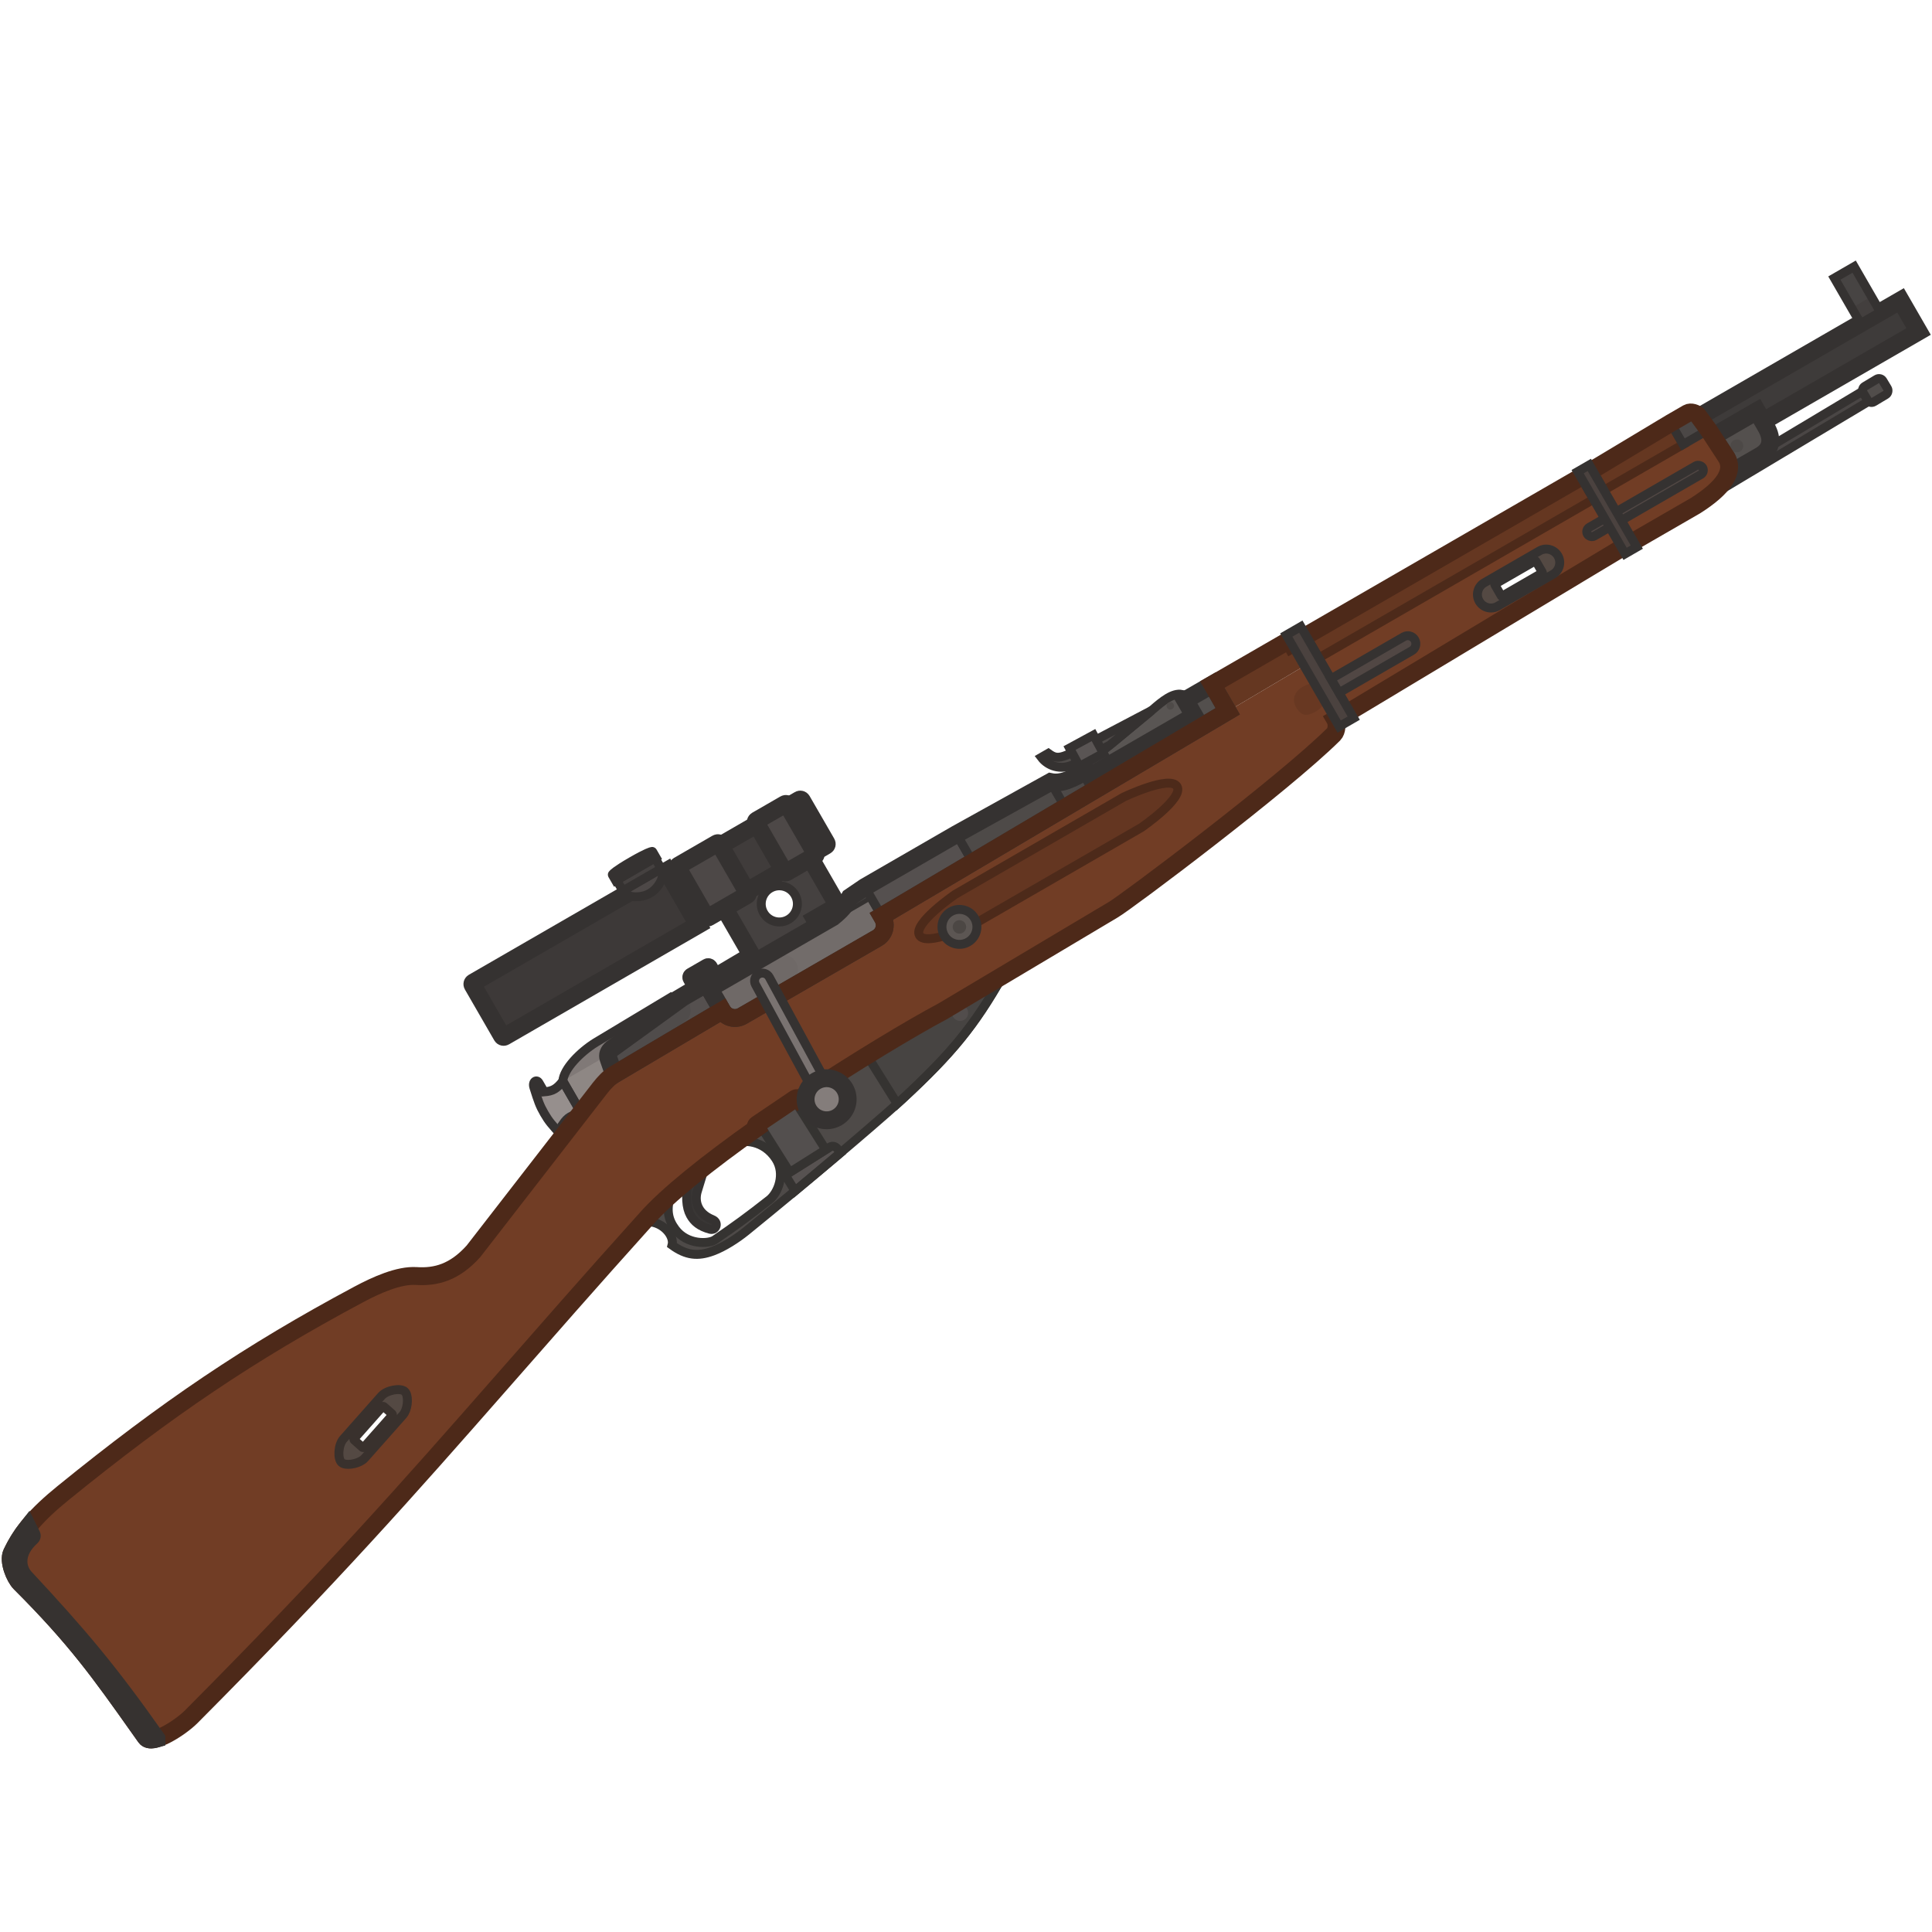 <svg width="110" height="110" viewBox="0 0 110 110" fill="none" xmlns="http://www.w3.org/2000/svg">
<g clip-path="url(#clip0_619_1198)">
<rect x="96.527" y="23.847" width="13.492" height="2.049" transform="rotate(-30 96.527 23.847)" fill="#3E3B3A" stroke="#353231" stroke-width="1.017"/>
<rect x="96.262" y="28.133" width="11.532" height="0.67" transform="rotate(-30.897 96.262 28.133)" fill="#4A4645" stroke="#353231" stroke-width="0.509"/>
<path d="M98.361 27.022C98.508 26.653 98.477 26.299 98.246 25.964L97.52 24.852L100.03 23.403L100.554 24.311C100.974 25.038 100.823 25.6 100.225 25.946L98.361 27.022Z" fill="#54504E" stroke="#353231" stroke-width="1.017"/>
<path d="M91.32 27.907L93.006 30.826L96.525 28.795C98.143 27.772 98.825 26.806 98.245 25.963L97.27 24.472L91.32 27.907Z" fill="#713D25"/>
<path d="M95.121 24.084L90.66 26.764L91.321 27.908L95.827 25.306L95.121 24.084Z" fill="#653721" stroke="#4D2A1A" stroke-width="0.509"/>
<path d="M95.827 25.306L95.121 24.084L96.088 23.526C96.265 23.424 96.565 23.523 96.684 23.67L97.271 24.472L95.827 25.306Z" fill="#4B4746" stroke="#353231" stroke-width="0.509"/>
<path fill-rule="evenodd" clip-rule="evenodd" d="M92.335 31.2L90.732 28.424L75.092 37.454L76.852 40.503L92.335 31.2ZM85.118 33.257C85.106 33.264 85.102 33.279 85.109 33.291L85.482 33.937C85.489 33.949 85.504 33.953 85.516 33.946L87.807 32.624C87.819 32.617 87.823 32.601 87.816 32.589L87.444 31.943C87.437 31.931 87.421 31.927 87.409 31.934L85.118 33.257Z" fill="#713D25"/>
<path d="M33.106 63.392L32.045 61.554C32.096 60.854 33.031 59.903 33.915 59.354L38.112 56.833L38.711 57.96L34.868 60.179L35.819 61.826L33.106 63.392Z" fill="#807977"/>
<path d="M33.107 63.392C32.548 63.471 32.319 63.608 32.046 64.004L32.346 64.524C32.474 64.745 32.209 64.898 31.97 64.638C31.406 64.023 31.241 63.833 30.986 63.391C30.731 62.95 30.649 62.711 30.398 61.915C30.292 61.578 30.557 61.425 30.685 61.647L30.985 62.166C31.465 62.128 31.698 61.998 32.045 61.554C32.68 62.652 32.472 62.294 33.107 63.392Z" fill="#968F8D"/>
<path d="M32.045 61.554L33.106 63.392L35.819 61.825L34.758 59.988L32.045 61.554Z" fill="#8E8784"/>
<path d="M33.106 63.392L32.045 61.554C32.096 60.854 33.031 59.903 33.915 59.354L38.112 56.833L38.711 57.96L34.868 60.179L35.819 61.826L33.106 63.392Z" stroke="#353231" stroke-width="0.509"/>
<path d="M33.107 63.392C32.548 63.471 32.319 63.608 32.046 64.004L32.346 64.524C32.474 64.745 32.209 64.898 31.97 64.638C31.406 64.023 31.241 63.833 30.986 63.391C30.731 62.95 30.649 62.711 30.398 61.915C30.292 61.578 30.557 61.425 30.685 61.647L30.985 62.166C31.465 62.128 31.698 61.998 32.045 61.554C32.68 62.652 32.472 62.294 33.107 63.392Z" stroke="#353231" stroke-width="0.509"/>
<path fill-rule="evenodd" clip-rule="evenodd" d="M46.051 48.705L41.144 51.538L42.797 54.4L40.71 55.635C40.698 55.642 40.682 55.638 40.675 55.626L40.366 55.091C40.352 55.066 40.321 55.058 40.296 55.072L39.385 55.598C39.36 55.612 39.352 55.644 39.366 55.668L39.681 56.215C39.688 56.227 39.684 56.242 39.672 56.249L38.857 56.732L39.309 57.516L48.181 52.394L46.051 48.705ZM44.888 52.356C45.38 52.071 45.549 51.442 45.264 50.949C44.98 50.457 44.35 50.288 43.858 50.572C43.366 50.857 43.197 51.486 43.481 51.979C43.766 52.471 44.395 52.64 44.888 52.356Z" fill="#454140"/>
<path d="M46.051 48.705L41.144 51.538L42.797 54.4L40.71 55.635C40.698 55.642 40.682 55.638 40.675 55.626L40.366 55.091C40.352 55.066 40.321 55.058 40.296 55.072L39.385 55.598C39.36 55.612 39.352 55.644 39.366 55.668L39.681 56.215C39.688 56.227 39.684 56.242 39.672 56.249L38.857 56.732L39.309 57.516L48.181 52.394L46.051 48.705Z" stroke="#353231" stroke-width="1.017"/>
<path d="M44.886 52.355C45.379 52.071 45.547 51.441 45.263 50.949C44.979 50.456 44.349 50.288 43.856 50.572C43.364 50.856 43.195 51.486 43.48 51.979C43.764 52.471 44.394 52.64 44.886 52.355Z" stroke="#353231" stroke-width="0.509"/>
<path d="M26.909 56.082C26.88 56.033 26.897 55.97 26.946 55.942L37.972 49.576L39.751 52.656L28.725 59.022C28.676 59.05 28.613 59.034 28.584 58.984L26.909 56.082Z" fill="#3D3938" stroke="#353231" stroke-width="1.017"/>
<path d="M38.109 49.812L45.514 45.537C45.563 45.508 45.626 45.525 45.654 45.574L47.058 48.005C47.086 48.055 47.069 48.118 47.02 48.146L39.616 52.421L38.109 49.812Z" fill="#403C3B" stroke="#353231" stroke-width="1.017"/>
<path d="M38.59 49.427C38.562 49.378 38.579 49.315 38.628 49.286L40.823 48.019C40.873 47.991 40.935 48.008 40.964 48.057L42.562 50.825C42.591 50.874 42.574 50.937 42.525 50.966L40.329 52.233C40.28 52.261 40.217 52.245 40.189 52.196L38.59 49.427Z" fill="#4D4847" stroke="#353231" stroke-width="1.017"/>
<path d="M43.044 46.856C43.015 46.806 43.032 46.744 43.081 46.715L44.692 45.785C44.741 45.757 44.804 45.774 44.832 45.823L46.431 48.592C46.459 48.641 46.442 48.704 46.393 48.732L44.782 49.662C44.733 49.69 44.67 49.673 44.642 49.624L43.044 46.856Z" fill="#4D4847" stroke="#353231" stroke-width="1.017"/>
<path d="M35.545 50.674L37.565 49.507L37.702 49.744C37.791 49.898 37.539 50.55 37 50.861C36.461 51.172 35.771 51.066 35.681 50.91L35.545 50.674Z" fill="#4D4847" stroke="#353231" stroke-width="0.509"/>
<path d="M35.109 50.109L37.295 48.848L37.622 49.414C37.636 49.439 37.628 49.47 37.603 49.485L35.507 50.695C35.482 50.709 35.451 50.701 35.437 50.676L35.109 50.109Z" fill="#454140" stroke="#353231" stroke-width="0.509"/>
<path d="M34.868 49.816C34.862 49.805 34.861 49.792 34.868 49.782C34.906 49.73 35.089 49.547 35.952 49.048C36.816 48.55 37.066 48.483 37.13 48.476C37.142 48.475 37.153 48.482 37.159 48.493L37.346 48.817L35.055 50.14L34.868 49.816Z" fill="#3F3C3B" stroke="#353231" stroke-width="0.509"/>
<path fill-rule="evenodd" clip-rule="evenodd" d="M42.263 57.848C41.86 58.08 41.345 57.942 41.113 57.539L34.988 61.165C34.689 61.337 34.415 61.628 34.161 61.951L26.956 71.245C25.88 72.441 24.83 72.725 23.7 72.652C22.711 72.588 21.426 73.164 20.405 73.71C14.194 77.033 9.502 80.208 3.588 85.012C2.084 86.234 1.255 87.198 0.672 88.425C0.455 88.881 0.837 89.816 1.15 90.129C4.317 93.29 5.7 95.243 7.929 98.393C8.049 98.562 8.171 98.735 8.297 98.912C8.645 99.403 10.259 98.375 10.884 97.748C18.901 89.687 23.146 84.851 28.534 78.713C30.918 75.996 33.527 73.025 36.785 69.405C37.967 68.055 40.363 66.149 43.051 64.248C43.003 64.178 43.017 64.076 43.087 64.029L45.278 62.548C45.345 62.502 45.435 62.517 45.484 62.58C45.515 62.559 45.546 62.538 45.578 62.518C48.644 60.482 51.853 58.548 53.681 57.574L63.38 51.797C64.142 51.358 73.076 44.648 75.94 41.802C76.109 41.635 76.15 41.2 76.016 40.968L74.256 37.919L50.202 52.16L50.259 52.259C50.492 52.662 50.354 53.177 49.951 53.409L42.263 57.848ZM21.858 80.089C21.831 80.066 21.791 80.068 21.768 80.094L20.166 81.903C20.142 81.93 20.145 81.97 20.171 81.993L20.682 82.445L22.369 80.541L21.858 80.089Z" fill="#713D25"/>
<path d="M36.786 69.406L36.768 69.426L36.904 69.558C37.774 69.586 38.404 70.371 38.264 70.894C39.084 71.489 39.743 71.543 40.581 71.235C41.207 71.006 41.949 70.527 42.484 70.092C45.863 67.351 49.639 64.145 51.102 62.828C51.096 62.834 51.09 62.839 51.084 62.844L49.367 60.093C48.153 60.843 46.853 61.672 45.578 62.518L45.484 62.58C45.435 62.517 45.345 62.502 45.278 62.548L43.088 64.029C43.018 64.076 43.004 64.178 43.051 64.248C42.643 64.537 42.242 64.826 41.85 65.113C42.3 64.878 43.483 64.903 44.175 65.979C44.734 66.849 44.29 67.931 43.801 68.316C42.539 69.307 41.899 69.767 40.697 70.594C40.349 70.833 39.115 70.888 38.45 69.992C38.057 69.463 37.91 68.915 38.19 68.022C37.626 68.525 37.148 68.991 36.786 69.406Z" fill="#4E4A48"/>
<path d="M47.843 65.647C47.041 66.326 46.165 67.062 45.265 67.809L44.712 66.907L47.239 65.315C47.339 65.258 47.523 65.195 47.709 65.441L47.843 65.647Z" fill="#575251" stroke="#353331" stroke-width="0.509"/>
<path d="M43.201 63.952L45.206 62.596L47.012 65.457L44.965 66.747L43.201 63.952Z" fill="#534F4E" stroke="#353331" stroke-width="0.509"/>
<path d="M51.084 62.844C51.202 62.738 51.305 62.644 51.393 62.563C54.186 59.97 55.458 58.43 57.101 55.538L53.682 57.574C52.614 58.143 51.074 59.04 49.367 60.093L51.084 62.844Z" fill="#474442" stroke="#353331" stroke-width="0.509"/>
<path d="M34.962 61.18L34.643 60.259C34.581 60.074 34.637 59.865 34.85 59.698L38.869 56.788L40.228 56.003L41.114 57.538L34.989 61.164C34.98 61.169 34.971 61.174 34.962 61.18Z" fill="#55504F"/>
<path d="M49.533 51L40.387 56.28L41.114 57.539C41.346 57.942 41.861 58.08 42.264 57.848L49.952 53.409C50.354 53.176 50.492 52.662 50.26 52.259L49.533 51Z" fill="#726C6A" stroke="#353231" stroke-width="0.509"/>
<path d="M39.2 56.597L39.305 57.391C39.359 57.714 39.27 57.942 39.024 58.128L34.923 61.067L34.643 60.26C34.581 60.075 34.637 59.866 34.849 59.699L38.869 56.788L39.2 56.597Z" fill="#504C4B"/>
<path d="M39.181 67.175C39.485 66.925 39.804 66.669 40.136 66.409L39.708 67.807C39.521 68.401 39.721 69.095 40.56 69.436C40.964 69.6 40.752 70.076 40.439 69.992C39.833 69.83 39.516 69.558 39.31 69.186C39.064 68.739 39.037 68.113 39.181 67.175Z" fill="#393635" stroke="#353231" stroke-width="0.509"/>
<circle cx="54.664" cy="57.669" r="0.459" transform="rotate(-30 54.664 57.669)" fill="#524D4C"/>
<path d="M49.246 50.503L49.533 51L47.412 52.225C47.895 51.833 48.112 51.583 48.389 51.086L49.246 50.503Z" fill="#484443"/>
<path d="M61.86 43.882C60.99 44.385 60.413 44.647 59.812 44.523L60.65 45.973L62.454 44.91L61.86 43.882Z" fill="url(#paint0_linear_619_1198)"/>
<path d="M62.044 44.201L61.719 43.637L65.658 40.377C66.175 39.929 66.778 39.432 67.291 39.536L67.999 40.762L62.044 44.201Z" fill="#595553" stroke="#353231" stroke-width="0.509"/>
<path d="M90.004 27.162L74.365 36.195L75.092 37.454L90.732 28.424L90.004 27.162Z" fill="#653721" stroke="#4D2A1A" stroke-width="0.509"/>
<rect width="1.312" height="1.02" rx="0.254" transform="matrix(0.858 -0.514 -0.514 -0.858 106.469 23.009)" fill="#514D4B" stroke="#353231" stroke-width="0.509"/>
<path d="M104.441 15.832L105.568 15.181L107.06 17.766L105.934 18.417L104.441 15.832Z" fill="#433F3E"/>
<path d="M104.441 15.832L105.568 15.181L106.55 16.882L105.423 17.533L104.441 15.832Z" fill="#474443"/>
<path d="M49.246 50.503L54.462 47.492L55.385 49.092L50.203 52.16L49.246 50.503Z" fill="#55504F" stroke="#353231" stroke-width="0.509"/>
<path d="M59.812 44.525L54.461 47.492L55.385 49.092L60.65 45.975L59.812 44.525Z" fill="#4E4A48" stroke="#353231" stroke-width="0.509"/>
<path d="M65.567 40.453L60.755 42.982C60.235 43.201 60.02 43.136 59.687 42.892L59.289 43.121C59.661 43.613 60.374 43.862 61.08 43.545L63.183 42.426L65.567 40.453Z" fill="#4E4A48" stroke="#353231" stroke-width="0.509"/>
<circle cx="66.633" cy="40.188" r="0.212" transform="rotate(-30 66.633 40.188)" fill="#4E4A48"/>
<circle cx="62.344" cy="43.583" r="0.212" transform="rotate(-30 62.344 43.583)" fill="#4E4A48"/>
<path d="M62.043 44.2L62.451 44.908L68.369 41.404L67.998 40.762L62.043 44.2Z" fill="#4B4746"/>
<path d="M67.481 39.866L69.022 38.976L69.9 40.498L68.369 41.405L67.481 39.866Z" fill="#534F4D"/>
<path d="M69.023 38.977L73.406 36.447L74.256 37.92L69.902 40.498L69.023 38.977Z" fill="#653721"/>
<path d="M75.425 39.944L74.809 38.876C74.595 38.924 74.45 38.945 74.139 39.124C73.723 39.364 73.534 39.819 73.793 40.267C74.052 40.715 74.346 40.848 74.932 40.499C75.199 40.34 75.302 40.214 75.425 39.944Z" fill="#683822"/>
<circle cx="98.889" cy="25.388" r="0.366" transform="rotate(-30 98.889 25.388)" fill="#4D4947"/>
<rect x="60.895" y="42.592" width="1.552" height="1.184" transform="rotate(-28.5 60.895 42.592)" fill="#524E4C"/>
<rect x="61.125" y="42.674" width="1.226" height="0.82" rx="0.254" transform="rotate(-28.5 61.125 42.674)" fill="#5A5554"/>
<path d="M55.386 52.658L64.984 47.117C64.984 47.117 67.405 45.454 67.019 44.784C66.632 44.115 63.981 45.38 63.981 45.38L54.384 50.922C54.384 50.922 51.962 52.585 52.349 53.254C52.735 53.923 55.386 52.658 55.386 52.658Z" fill="#643621" stroke="#4D2A1A" stroke-width="0.509"/>
<circle cx="54.627" cy="52.773" r="0.995" transform="rotate(-30 54.627 52.773)" fill="#5C5653" stroke="#353231" stroke-width="0.509"/>
<circle cx="54.626" cy="52.774" r="0.383" transform="rotate(-30 54.626 52.774)" fill="#4C4744"/>
<rect x="46.395" y="52.327" width="0.739" height="0.42" transform="rotate(-30 46.395 52.327)" fill="#676260"/>
<rect x="40.613" y="56.456" width="4.914" height="1.766" rx="0.883" transform="rotate(-30 40.613 56.456)" fill="#6F6967"/>
<path fill-rule="evenodd" clip-rule="evenodd" d="M21.72 79.48C22.019 79.143 22.799 79.006 23.041 79.221C23.071 79.247 23.097 79.283 23.118 79.326C23.268 79.625 23.203 80.267 22.942 80.562L20.771 83.012C20.734 83.054 20.689 83.093 20.639 83.129C20.286 83.378 19.663 83.46 19.451 83.272C19.209 83.058 19.251 82.267 19.55 81.93L21.72 79.48ZM21.768 80.095C21.791 80.068 21.831 80.066 21.858 80.089L22.321 80.499C22.322 80.5 22.323 80.501 22.324 80.502C22.347 80.526 22.349 80.564 22.326 80.589L20.724 82.398C20.701 82.424 20.66 82.427 20.634 82.403L20.171 81.993C20.17 81.992 20.169 81.991 20.168 81.99C20.144 81.966 20.143 81.929 20.165 81.903L21.768 80.095Z" fill="#544943" stroke="#39312D" stroke-width="0.509"/>
<path d="M51.084 62.843C51.202 62.737 51.305 62.644 51.393 62.562C54.186 59.97 55.458 58.43 57.101 55.537L53.682 57.574C52.614 58.143 51.074 59.039 49.367 60.093C48.153 60.842 46.853 61.671 45.578 62.517L45.484 62.58C45.435 62.517 45.345 62.502 45.278 62.547L43.088 64.028C43.018 64.076 43.004 64.177 43.051 64.248C42.643 64.536 42.242 64.825 41.85 65.112C42.3 64.877 43.483 64.902 44.175 65.979C44.734 66.849 44.291 67.931 43.801 68.315C42.539 69.306 41.899 69.767 40.697 70.593C40.349 70.832 39.115 70.888 38.45 69.991C38.057 69.462 37.91 68.915 38.19 68.021C37.626 68.524 37.149 68.991 36.786 69.405L36.768 69.425L36.904 69.558C37.774 69.586 38.404 70.371 38.264 70.894C39.084 71.489 39.743 71.542 40.581 71.234C41.207 71.005 41.949 70.526 42.484 70.092C45.863 67.35 49.622 64.16 51.084 62.843Z" stroke="#353331" stroke-width="0.509"/>
<path d="M34.962 61.18L34.643 60.259C34.581 60.074 34.637 59.865 34.85 59.698L38.869 56.788L40.228 56.003L41.114 57.538L34.989 61.164C34.98 61.169 34.971 61.174 34.962 61.18Z" stroke="#353231" stroke-width="1.017"/>
<path d="M67.481 39.865L69.023 38.975L69.901 40.497L50.203 52.16L50.26 52.259C50.492 52.661 50.355 53.176 49.952 53.409L42.264 57.847C41.861 58.08 41.346 57.942 41.114 57.539L40.387 56.28L46.604 52.69L46.394 52.326L47.034 51.957L47.244 52.321L47.412 52.224C47.895 51.832 48.112 51.582 48.389 51.085L49.246 50.502L54.461 47.491L59.812 44.523C60.413 44.647 60.99 44.385 61.86 43.882L62.044 44.2L67.999 40.762L67.481 39.865Z" stroke="#353231" stroke-width="1.017"/>
<path fill-rule="evenodd" clip-rule="evenodd" d="M73.406 36.445L69.023 38.976L69.901 40.497L50.203 52.16L50.26 52.259C50.492 52.662 50.355 53.176 49.952 53.409L42.264 57.848C41.861 58.08 41.346 57.941 41.114 57.539L34.989 61.164C34.69 61.337 34.416 61.627 34.162 61.951L26.957 71.244C25.881 72.44 24.831 72.724 23.701 72.651C22.712 72.588 21.427 73.164 20.406 73.71C14.195 77.032 9.503 80.207 3.589 85.011C2.085 86.233 1.256 87.197 0.673 88.425C0.456 88.881 0.838 89.816 1.151 90.129C4.318 93.29 5.701 95.243 7.93 98.392L8.298 98.911C8.645 99.402 10.26 98.375 10.885 97.747C18.902 89.687 23.178 84.833 28.565 78.695C30.943 75.986 33.539 73.012 36.786 69.405C37.968 68.055 40.364 66.148 43.052 64.248C43.004 64.178 43.018 64.076 43.088 64.028L45.279 62.547C45.346 62.502 45.436 62.517 45.485 62.58L45.578 62.517C48.645 60.482 51.854 58.547 53.682 57.574L63.381 51.797C64.143 51.357 73.078 44.648 75.941 41.802C76.109 41.634 76.151 41.199 76.017 40.967L76.852 40.503L92.335 31.2L93.007 30.826L96.526 28.795C98.144 27.772 98.826 26.806 98.246 25.963L97.272 24.472L96.685 23.669C96.566 23.523 96.266 23.423 96.089 23.525L95.122 24.084L90.661 26.763L90.004 27.162L73.537 36.673L73.406 36.445Z" stroke="#4D2919" stroke-width="1.017"/>
<path d="M43.8 55.637C43.683 55.421 43.413 55.341 43.196 55.458C42.98 55.576 42.9 55.846 43.017 56.062L46.674 62.801C46.791 63.017 47.062 63.097 47.278 62.98C47.494 62.863 47.574 62.593 47.456 62.377L43.8 55.637Z" fill="#7A7371" stroke="#353231" stroke-width="0.509" stroke-linecap="round"/>
<circle cx="47.065" cy="62.587" r="1.198" transform="rotate(-30 47.065 62.587)" fill="#847D7B" stroke="#353231" stroke-width="1.017"/>
<path d="M73.236 36.155L74.065 35.677L77.074 40.889L76.246 41.368L73.236 36.155Z" fill="#4B423F" stroke="#353231" stroke-width="0.509"/>
<rect x="90.238" y="30.168" width="7.576" height="0.572" rx="0.286" transform="rotate(-30 90.238 30.168)" fill="#514744" stroke="#353231" stroke-width="0.509"/>
<path fill-rule="evenodd" clip-rule="evenodd" d="M84.504 33.182C84.136 33.394 84.01 33.865 84.223 34.233C84.435 34.601 84.906 34.727 85.274 34.514L88.42 32.698C88.788 32.485 88.914 32.015 88.702 31.647C88.489 31.279 88.019 31.153 87.651 31.365L84.504 33.182ZM85.118 33.256C85.106 33.263 85.102 33.279 85.109 33.291L85.481 33.937C85.488 33.949 85.504 33.953 85.516 33.946L87.807 32.623C87.819 32.616 87.823 32.601 87.816 32.589L87.443 31.943C87.436 31.931 87.421 31.927 87.409 31.934L85.118 33.256Z" fill="#544943" stroke="#353231" stroke-width="0.509"/>
<path d="M75.781 38.648L76.24 39.443L80.383 37.051C80.602 36.925 80.677 36.644 80.551 36.424C80.424 36.204 80.143 36.129 79.924 36.256L75.781 38.648Z" fill="#514744" stroke="#353231" stroke-width="0.509"/>
<path d="M89.824 26.854L90.49 26.469L93.192 31.15L92.526 31.534L89.824 26.854Z" fill="#4B423F" stroke="#353231" stroke-width="0.509"/>
<path d="M104.441 15.832L105.568 15.181L107.06 17.766L105.934 18.417L104.441 15.832Z" stroke="#353231" stroke-width="0.509"/>
<rect x="60.895" y="42.592" width="1.552" height="1.184" transform="rotate(-28.5 60.895 42.592)" stroke="#353231" stroke-width="0.509"/>
<path d="M8.907 98.992C8.629 99.07 8.404 99.062 8.298 98.912C8.173 98.735 8.051 98.562 7.931 98.393C5.701 95.243 4.319 93.29 1.152 90.129C0.839 89.817 0.457 88.882 0.674 88.426C0.921 87.905 1.213 87.431 1.582 86.965L1.803 87.415C1.815 87.441 1.809 87.472 1.787 87.491C0.799 88.379 0.946 89.318 1.421 89.83C4.5 93.142 6.187 95.129 8.907 98.991L8.907 98.992Z" fill="#544D4A" stroke="#363230" stroke-width="1.017"/>
</g>
<defs>
<linearGradient id="paint0_linear_619_1198" x1="60.2" y1="45.194" x2="62.013" y2="44.147" gradientUnits="userSpaceOnUse">
<stop stop-color="#4E4A48"/>
<stop offset="1" stop-color="#4B4746"/>
</linearGradient>
<clipPath id="clip0_619_1198">
<rect width="110" height="110" fill="white"/>
</clipPath>
</defs>
</svg>
